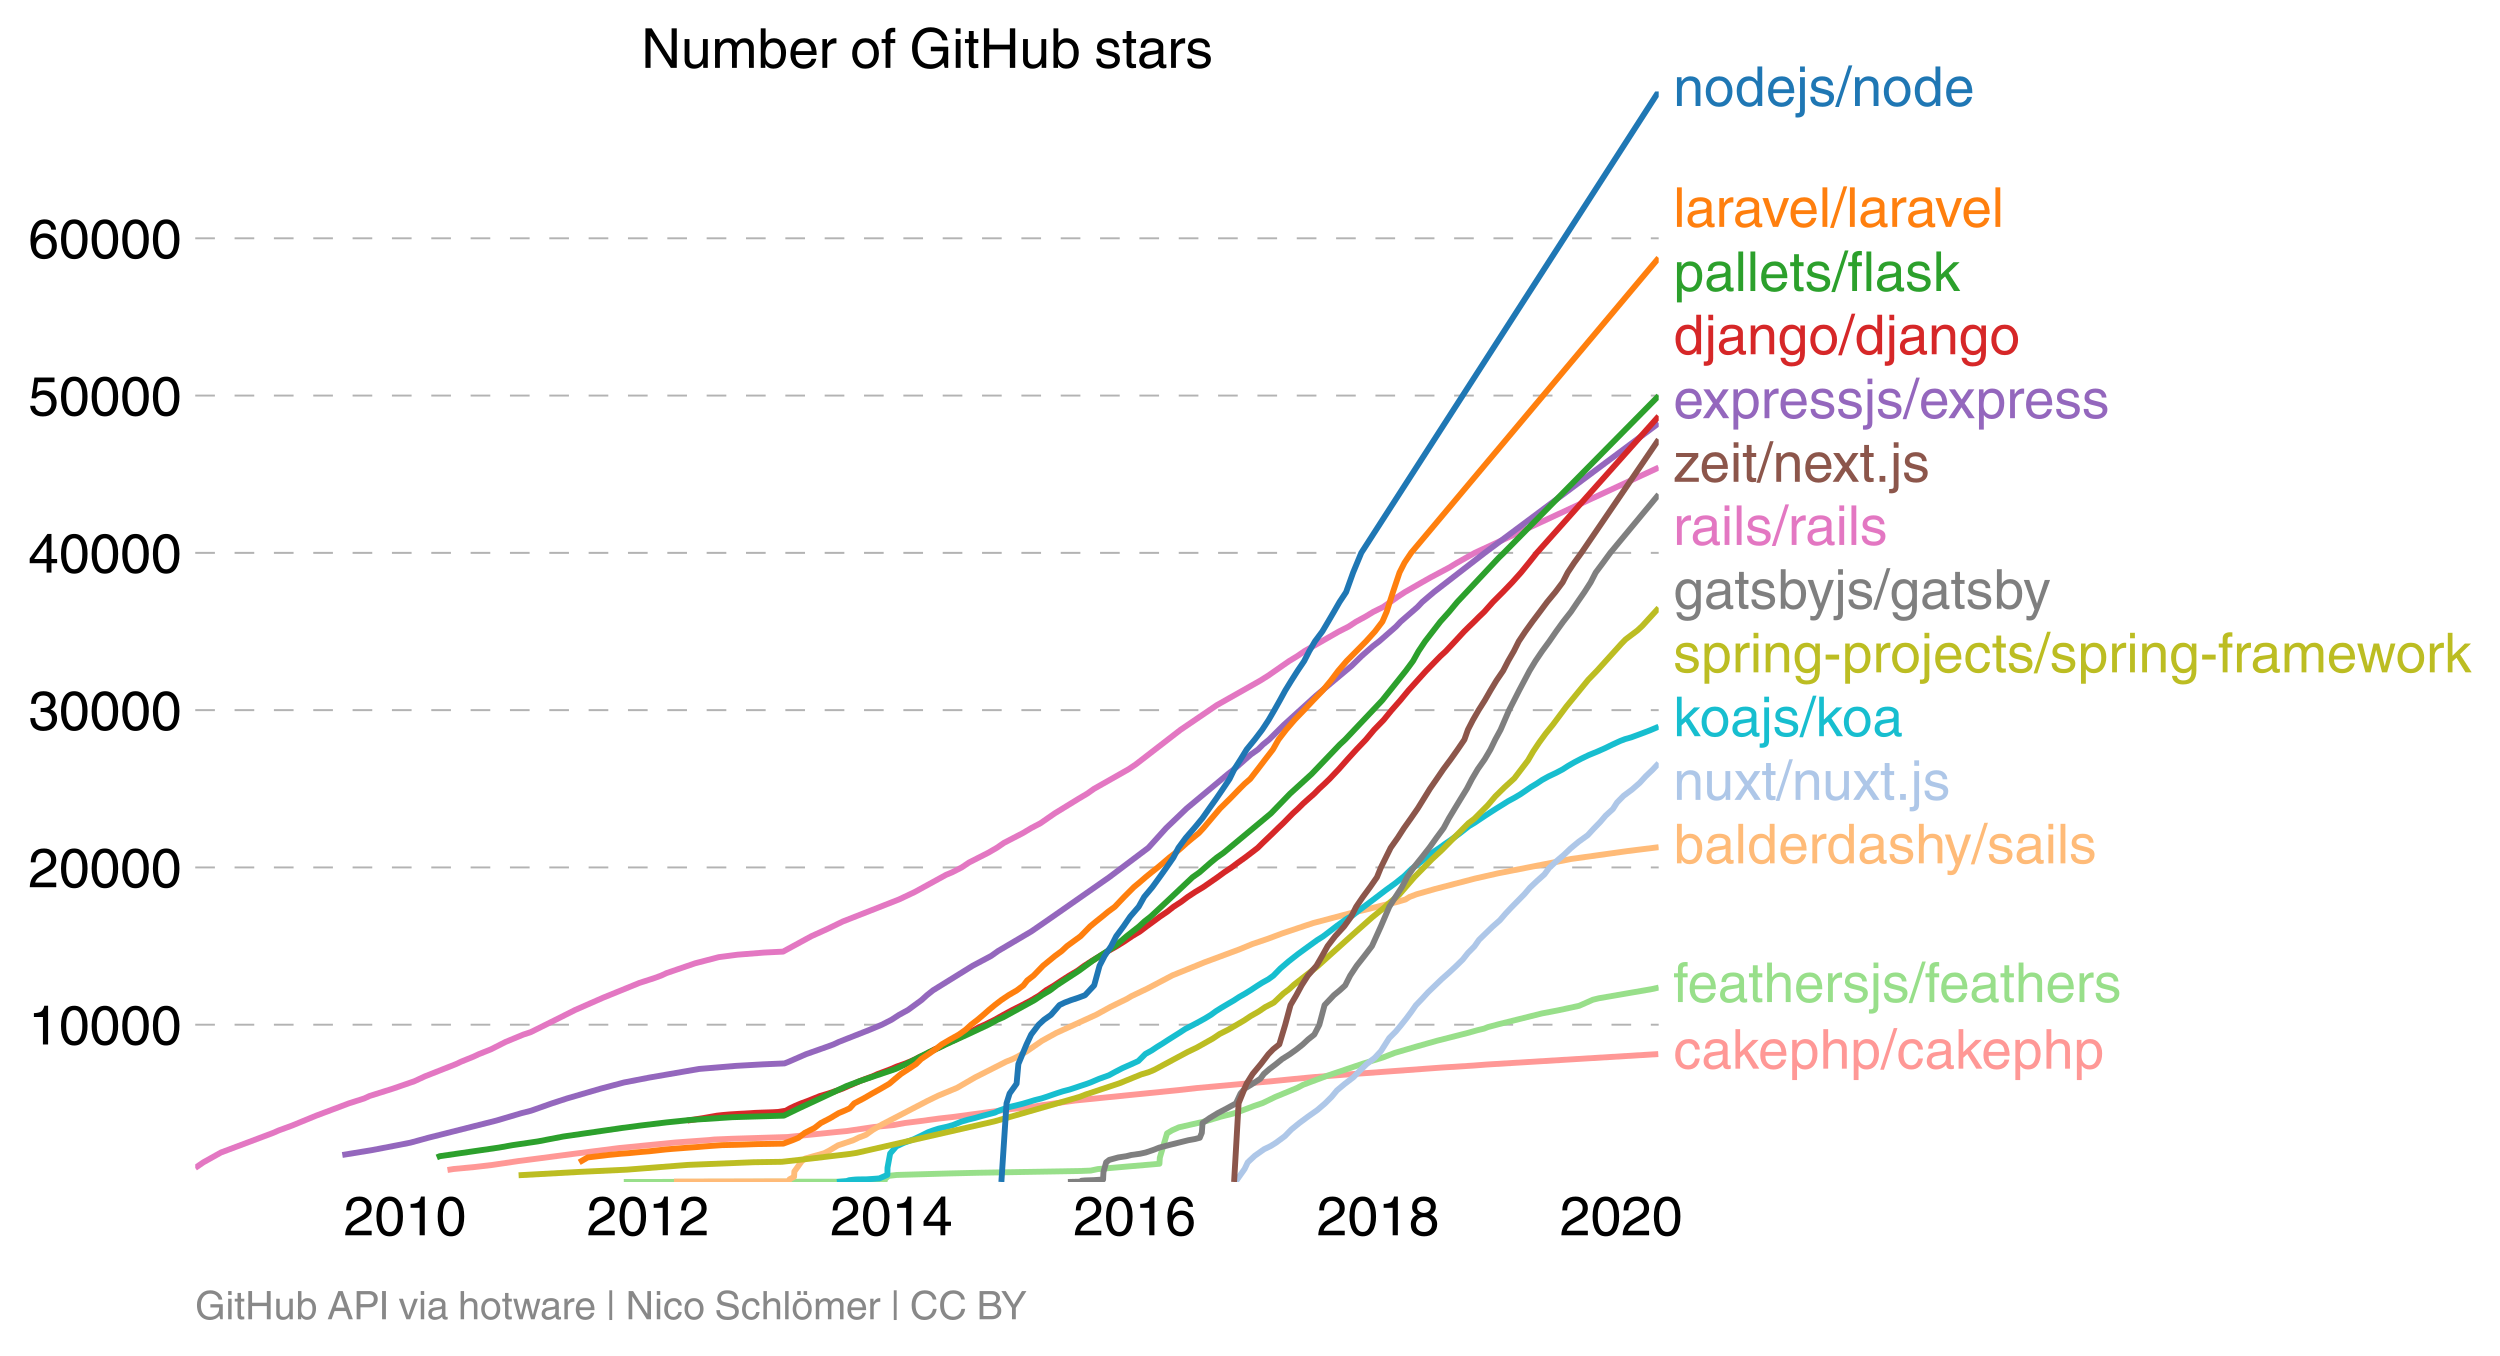 <svg height="459.496" viewBox="0 0 635.483 344.622" width="847.311" xmlns="http://www.w3.org/2000/svg" xmlns:xlink="http://www.w3.org/1999/xlink"><defs><style>*{stroke-linecap:butt;stroke-linejoin:round}</style></defs><g id="figure_1"><path d="M0 344.622h635.483V0H0z" fill="none" id="patch_1"/><g id="axes_1"><path d="M49.627 300.45h372V23.25h-372z" fill="none" id="patch_2"/><path clip-path="url(#pec4345bccc)" d="M113.75 297.403l1.589-.252 5.366-.508 4.333-.507 6.83-1.016 3.944-.508 9.693-1.271 5.986-.764 5.974-.763 14.19-1.396 8.698-.635 1.154-.124 4.574-.192 14.109-.444 12.43-1.271 2.655-.252 6.835-1.016 5.076-.507 2.777-.508 4.063-.508 4.713-.64 3.415-.38 14.912-2.03 4.936-.508 3.153-.508 8.107-1.143 26.447-2.667 4.517-.508 12.579-1.143 6.917-.636 5.042-.507 5.333-.508 8.098-.636 24.24-1.775 8.132-.508 3.279-.256 43.674-2.67h0" fill="none" stroke="#ff9896" stroke-linecap="square" stroke-width="1.5" id="line2d_1"/><g id="matplotlib.axis_1"><g id="xtick_1"><g id="text_1"><defs><path d="M4.39 45.125q0 12.39 6.391 18.781 6.406 6.407 17.938 6.407 9.656 0 15.812-5.86 6.157-5.86 6.157-15.14 0-7.22-3.547-12.188-3.532-4.953-10.422-8.703l-12.11-6.64Q13.922 15.921 12.5 8.296h38.188V0H2.593q.39 9.906 4.297 16.5 3.906 6.594 12.203 11.375l12.593 7.328q5.032 2.89 7.329 5.984 2.297 3.094 2.297 8.516 0 5.375-3.766 9.031-3.75 3.672-10.156 3.672-7.078 0-10.594-4.672-3.516-4.656-3.61-12.609z" id="HelveticaWorld-Regular-50"/><path d="M42.484 34.188q0 14.109-3.734 21.156-3.734 7.062-10.969 7.062-7.078 0-10.89-7.062-3.797-7.047-3.797-21.157 0-13.671 3.75-20.937Q20.609 6 27.78 6q7.235 0 10.969 7 3.734 7.016 3.734 21.188zm9.422 0q0-17.297-6.25-26.704-6.25-9.39-17.875-9.39-12.062 0-18.062 9.734-6 9.75-6 26.36 0 17.03 6.14 26.578 6.157 9.547 17.922 9.547 11.625 0 17.875-9.5t6.25-26.626z" id="HelveticaWorld-Regular-48"/><path d="M35.89 0h-9.374v49.906H10.109v6.985q8.594.28 12.782 2.75Q27.094 62.109 29 70.313h6.89z" id="HelveticaWorld-Regular-49"/></defs><g transform="matrix(.14 0 0 -.14 87.377 313.999)"><use xlink:href="#HelveticaWorld-Regular-50"/><use x="55.615" xlink:href="#HelveticaWorld-Regular-48"/><use x="111.23" xlink:href="#HelveticaWorld-Regular-49"/><use x="166.846" xlink:href="#HelveticaWorld-Regular-48"/></g></g></g><g id="xtick_2"><g transform="matrix(.14 0 0 -.14 149.172 313.999)" id="text_2"><use xlink:href="#HelveticaWorld-Regular-50"/><use x="55.615" xlink:href="#HelveticaWorld-Regular-48"/><use x="111.23" xlink:href="#HelveticaWorld-Regular-49"/><use x="166.846" xlink:href="#HelveticaWorld-Regular-50"/></g></g><g id="xtick_3"><g id="text_3"><defs><path d="M10.594 24.703h22.61v31.89h-.188zM42 17.093V0h-8.797v17.094H2.484v8.593L34.72 70.314H42v-45.61h10.297v-7.61z" id="HelveticaWorld-Regular-52"/></defs><g transform="matrix(.14 0 0 -.14 211.051 313.999)"><use xlink:href="#HelveticaWorld-Regular-50"/><use x="55.615" xlink:href="#HelveticaWorld-Regular-48"/><use x="111.23" xlink:href="#HelveticaWorld-Regular-49"/><use x="166.846" xlink:href="#HelveticaWorld-Regular-52"/></g></g></g><g id="xtick_4"><g id="text_4"><defs><path d="M14.11 21.578q0-6.875 4.093-11.234Q22.313 6 28.906 6q6.297 0 10.032 4.438 3.734 4.453 3.734 11.687 0 6.297-3.688 10.547-3.687 4.25-10.468 4.25-6.594 0-10.5-4.156-3.907-4.157-3.907-11.188zM41.702 51.61q-.984 5.375-3.984 8.078-3 2.72-8.125 2.72-8.11 0-12.36-7.923-4.25-7.906-4.343-18.109l.203-.188q5.61 8.641 16.687 8.641 8.844 0 15.438-5.86 6.593-5.859 6.593-16.452 0-10.5-6.25-17.47-6.25-6.952-16.843-6.952-12.219 0-18.563 8.687-6.344 8.703-6.344 25.938 0 16.593 6.485 27.093 6.5 10.5 19.484 10.5 8.407 0 14.219-5.015 5.813-5 6.297-13.688z" id="HelveticaWorld-Regular-54"/></defs><g transform="matrix(.14 0 0 -.14 272.846 313.999)"><use xlink:href="#HelveticaWorld-Regular-50"/><use x="55.615" xlink:href="#HelveticaWorld-Regular-48"/><use x="111.23" xlink:href="#HelveticaWorld-Regular-49"/><use x="166.846" xlink:href="#HelveticaWorld-Regular-54"/></g></g></g><g id="xtick_5"><g id="text_5"><defs><path d="M27.594 40.578q5.422 0 8.953 3.094 3.547 3.11 3.547 8.234 0 4.594-3.407 7.547-3.39 2.953-9.687 2.953-5.61 0-8.672-3.11-3.047-3.093-3.047-7.874 0-5.125 3.813-7.984 3.812-2.86 8.5-2.86zm.093-7.562q-6.78 0-10.64-3.766-3.86-3.766-3.86-9.234 0-6.297 3.907-10.157Q21 6 28.219 6q6.406 0 10.234 3.86 3.828 3.859 3.828 10.265 0 5.469-3.828 9.172-3.828 3.719-10.766 3.719zM49.22 52.203q0-10.594-9.032-14.797 6.204-2.781 8.86-7.36 2.656-4.562 2.656-9.733 0-10.016-6.453-16.125-6.438-6.094-17.375-6.094-9.563 0-16.813 5.25-7.25 5.25-7.25 17.062 0 11.922 11.907 16.907-9.516 3.796-9.516 13.671 0 8.297 5.64 13.813 5.641 5.516 15.641 5.516 10.016 0 15.875-5.204 5.86-5.203 5.86-12.906z" id="HelveticaWorld-Regular-56"/></defs><g transform="matrix(.14 0 0 -.14 334.726 313.999)"><use xlink:href="#HelveticaWorld-Regular-50"/><use x="55.615" xlink:href="#HelveticaWorld-Regular-48"/><use x="111.23" xlink:href="#HelveticaWorld-Regular-49"/><use x="166.846" xlink:href="#HelveticaWorld-Regular-56"/></g></g></g><g id="xtick_6"><g transform="matrix(.14 0 0 -.14 396.52 313.999)" id="text_6"><use xlink:href="#HelveticaWorld-Regular-50"/><use x="55.615" xlink:href="#HelveticaWorld-Regular-48"/><use x="111.23" xlink:href="#HelveticaWorld-Regular-50"/><use x="166.846" xlink:href="#HelveticaWorld-Regular-48"/></g></g></g><g id="matplotlib.axis_2"><g id="ytick_1"><path clip-path="url(#pec4345bccc)" d="M49.627 260.474h372" fill="none" stroke="#000" stroke-dasharray="5,5" stroke-opacity=".3" stroke-width=".5" id="line2d_8"/><g transform="matrix(.14 0 0 -.14 7.2 265.498)" id="text_7"><use xlink:href="#HelveticaWorld-Regular-49"/><use x="55.615" xlink:href="#HelveticaWorld-Regular-48"/><use x="111.23" xlink:href="#HelveticaWorld-Regular-48"/><use x="166.846" xlink:href="#HelveticaWorld-Regular-48"/><use x="222.461" xlink:href="#HelveticaWorld-Regular-48"/></g></g><g id="ytick_2"><path clip-path="url(#pec4345bccc)" d="M49.627 220.494h372" fill="none" stroke="#000" stroke-dasharray="5,5" stroke-opacity=".3" stroke-width=".5" id="line2d_10"/><g transform="matrix(.14 0 0 -.14 7.2 225.518)" id="text_8"><use xlink:href="#HelveticaWorld-Regular-50"/><use x="55.615" xlink:href="#HelveticaWorld-Regular-48"/><use x="111.23" xlink:href="#HelveticaWorld-Regular-48"/><use x="166.846" xlink:href="#HelveticaWorld-Regular-48"/><use x="222.461" xlink:href="#HelveticaWorld-Regular-48"/></g></g><g id="ytick_3"><path clip-path="url(#pec4345bccc)" d="M49.627 180.514h372" fill="none" stroke="#000" stroke-dasharray="5,5" stroke-opacity=".3" stroke-width=".5" id="line2d_12"/><g id="text_9"><defs><path d="M22.406 39.984q2.203-.187 4.594-.187 6.203 0 9.781 2.86 3.594 2.859 3.594 8.656 0 4.687-3.344 7.89-3.343 3.203-9.64 3.203-6.985 0-10.235-4.11-3.234-4.093-3.437-10.983h-8.64q0 10.984 5.765 16.984 5.765 6.016 16.937 6.016 9.922 0 15.828-5.11 5.907-5.094 5.907-13.39 0-10.704-9.032-14.5v-.204q11.72-4 11.72-16.406 0-9.906-6.595-16.265-6.593-6.344-18.703-6.344-9.906 0-16.312 5.203Q4.204 8.5 3.422 21.484H12.5q.203-8.109 4-11.797Q20.313 6 27.484 6q6.938 0 11.141 3.86 4.203 3.859 4.203 9.718 0 6.406-4.016 9.672-4 3.266-12.39 3.266-2 0-4.016-.094z" id="HelveticaWorld-Regular-51"/></defs><g transform="matrix(.14 0 0 -.14 7.2 185.539)"><use xlink:href="#HelveticaWorld-Regular-51"/><use x="55.615" xlink:href="#HelveticaWorld-Regular-48"/><use x="111.23" xlink:href="#HelveticaWorld-Regular-48"/><use x="166.846" xlink:href="#HelveticaWorld-Regular-48"/><use x="222.461" xlink:href="#HelveticaWorld-Regular-48"/></g></g></g><g id="ytick_4"><path clip-path="url(#pec4345bccc)" d="M49.627 140.534h372" fill="none" stroke="#000" stroke-dasharray="5,5" stroke-opacity=".3" stroke-width=".5" id="line2d_14"/><g transform="matrix(.14 0 0 -.14 7.2 145.559)" id="text_10"><use xlink:href="#HelveticaWorld-Regular-52"/><use x="55.615" xlink:href="#HelveticaWorld-Regular-48"/><use x="111.23" xlink:href="#HelveticaWorld-Regular-48"/><use x="166.846" xlink:href="#HelveticaWorld-Regular-48"/><use x="222.461" xlink:href="#HelveticaWorld-Regular-48"/></g></g><g id="ytick_5"><path clip-path="url(#pec4345bccc)" d="M49.627 100.554h372" fill="none" stroke="#000" stroke-dasharray="5,5" stroke-opacity=".3" stroke-width=".5" id="line2d_16"/><g id="text_11"><defs><path d="M14.703 40.922q5.813 4.39 13.625 4.39 9.469 0 16.281-6.296 6.813-6.297 6.813-16.22 0-10.78-6.578-17.796-6.563-7-18.422-7-10.313 0-16.266 5.047Q4.203 8.109 3.22 17.39h9.094q.671-5.672 4.437-8.672 3.766-3 10.453-3 6.485 0 10.64 4.484Q42 14.703 42 21.688q0 7.125-4.36 11.421-4.343 4.297-11.218 4.297-7.813 0-13.047-6.687l-7.563.39 5.266 37.594h36.438v-8.5H17.672z" id="HelveticaWorld-Regular-53"/></defs><g transform="matrix(.14 0 0 -.14 7.2 105.579)"><use xlink:href="#HelveticaWorld-Regular-53"/><use x="55.615" xlink:href="#HelveticaWorld-Regular-48"/><use x="111.23" xlink:href="#HelveticaWorld-Regular-48"/><use x="166.846" xlink:href="#HelveticaWorld-Regular-48"/><use x="222.461" xlink:href="#HelveticaWorld-Regular-48"/></g></g></g><g id="ytick_6"><path clip-path="url(#pec4345bccc)" d="M49.627 60.575h372" fill="none" stroke="#000" stroke-dasharray="5,5" stroke-opacity=".3" stroke-width=".5" id="line2d_18"/><g transform="matrix(.14 0 0 -.14 7.2 65.6)" id="text_12"><use xlink:href="#HelveticaWorld-Regular-54"/><use x="55.615" xlink:href="#HelveticaWorld-Regular-48"/><use x="111.23" xlink:href="#HelveticaWorld-Regular-48"/><use x="166.846" xlink:href="#HelveticaWorld-Regular-48"/><use x="222.461" xlink:href="#HelveticaWorld-Regular-48"/></g></g></g><path clip-path="url(#pec4345bccc)" d="M158.559 300.45l66.273-.097.169-.675.843-.772 2.09-.24 13.396-.384 7.246-.171 26.123-.456 2.526-.096 1.847-.388 15.646-1.351.102-1.544 1.831-6.176 1.276-.772 1.741-.772 6.771-1.543 3.845-1.155 3.096-.772 1.262-.388 4.071-1.547 2.27-.771 3.18-1.544 3.742-1.543 1.852-.772 1.48-.775 6.163-2.315 9.137-3.086 4.996-1.548 2.982-1.155 5.282-1.543 5.449-1.543 7.628-1.936 2.766-.771 1.616-.384.95-.388 2.907-.771 10.84-2.703 4.048-.772 5.396-1.159 3.489-1.543 1.554-.384 13.406-2.319 1.77-.388h0" fill="none" stroke="#98df8a" stroke-linecap="square" stroke-width="1.5" id="line2d_20"/><path clip-path="url(#pec4345bccc)" d="M171.33 300.35l29.137-.065.212-.5 1.167-.663.074-1.331 1.902-2.659.923-.664 4.748-1.327 1.293-.668 2.206-1.327 3.952-1.331 1.366-.664 1.764-.664 1.867-1.33 2.26-1.328 11.54-5.985 2.735-1.332 4.803-1.995 4.591-2.658 7.879-3.99 1.648-.664 1.34-.668 2.286-1.327 3.857-2.658 3.62-1.995 10.218-4.658 3.62-1.991 4.095-1.995 1.105-.664 4.165-1.995 6.313-3.322 8.18-3.326 8.952-3.323 3.208-1.327 3.94-1.331 3.558-1.332 5.937-1.995 2.003-.663 10.032-2.659 2.986-.668 6.605-1.659 1.503-.332 2.311-.667 1.082-.664 1.766-.668 4.643-1.331 10.186-2.659 5.839-1.327 18.576-3.654 14.292-2 2.632-.331 5.359-.668h0" fill="none" stroke="#ffbb78" stroke-linecap="square" stroke-width="1.5" id="line2d_21"/><g id="text_13"><defs><path d="M49.219 0h-8.844v32.172q0 7.422-2.594 10.578-2.578 3.156-8.578 3.156-5.906 0-9.875-4.5-3.953-4.484-3.953-12.89V0H6.594v52.297h8.297v-7.375h.203q6.203 8.89 15.812 8.89 8.89 0 13.594-4.718 4.719-4.703 4.719-13.5z" id="HelveticaWorld-Regular-110"/><path d="M12.703 26.219q0-8.735 3.953-14.375 3.953-5.64 11.219-5.64 7.531 0 11.438 5.905 3.906 5.907 3.906 14.11 0 8.297-3.907 14.078-3.906 5.797-11.437 5.797-6.969 0-11.078-5.453-4.094-5.438-4.094-14.422zm-8.984 0q0 11.672 6.484 19.625 6.5 7.968 17.672 7.968 11.438 0 17.875-8.062 6.453-8.047 6.453-19.531 0-11.516-6.406-19.625-6.39-8.11-17.922-8.11-11.078 0-17.625 7.86-6.531 7.86-6.531 19.875z" id="HelveticaWorld-Regular-111"/><path d="M13.094 26.313q0-9.704 3.844-14.954 3.859-5.25 10.265-5.25 6.094 0 10.188 4.485 4.109 4.5 4.109 13.094 0 11.03-3.5 16.625-3.484 5.593-10.61 5.593-6.78 0-10.546-4.453-3.75-4.437-3.75-15.14zM50.39 0h-8.297v7.172h-.203q-4.97-8.688-15.078-8.688-10.891 0-16.86 8.297Q4 15.094 4 27.688q0 11.625 5.906 18.875 5.922 7.25 15.875 7.25 9.813 0 15.625-8.891l.203.594V71.78h8.782z" id="HelveticaWorld-Regular-100"/><path d="M42.484 30.328q-.687 8.485-4.5 12.031-3.797 3.547-10.109 3.547-6.39 0-10.328-4.5-3.922-4.484-4.172-11.078zm8.391-13.922q-1.453-8.11-7.953-13.422-5.719-4.5-15.047-4.593-10.984.093-17.438 7.203Q4 12.704 4 24.704q0 13.78 6.64 21.437 6.641 7.672 18.47 7.672 10.593 0 16.546-7.922 5.953-7.907 5.953-22.594H13.375q0-8.203 3.813-12.703Q21 6.109 28.608 6.109q5.375 0 9.235 3.235 3.86 3.25 4.25 7.062z" id="HelveticaWorld-Regular-101"/><path d="M15.375 61.813H6.594v9.968h8.781zm0-69.532q0-7.468-3.547-10.375Q8.297-21 2-21q-1.797 0-3.703.297v7.61H.594q3.703 0 4.843 1.109 1.157 1.093 1.157 5.296v58.985h8.781z" id="HelveticaWorld-Regular-106"/><path d="M36.078 37.406q-.187 4.688-3.344 6.735-3.14 2.047-9.047 2.047-4.296 0-7.359-1.907-3.047-1.89-3.047-5.468 0-2.829 1.797-4.172 1.813-1.344 7.828-2.86l8.688-2.187q7.906-2 11.297-5.11 3.406-3.093 3.406-8.656 0-7.719-5.64-12.531-5.641-4.813-15.063-4.813-11 0-16.64 4.563-5.626 4.578-5.735 13.75h8.5q.203-5.422 3.594-8.063 3.39-2.625 10.171-2.625 5.516 0 8.766 2.188 3.25 2.203 3.25 6.11 0 2.78-2.11 4.437-2.093 1.672-8.296 3.078l-10.203 2.5q-6.203 1.562-9.157 4.656-2.953 3.094-2.953 8.031 0 7.72 5.516 12.203 5.531 4.5 14.406 4.5 9.485 0 14.531-4.624 5.047-4.61 5.344-11.782z" id="HelveticaWorld-Regular-115"/><path d="M4.984-1.906h-6.687l24.61 75.594H29.5z" id="HelveticaWorld-Regular-47"/></defs><g transform="matrix(.14 0 0 -.14 425.347 26.938)" fill="#1f77b4"><use xlink:href="#HelveticaWorld-Regular-110"/><use x="55.176" xlink:href="#HelveticaWorld-Regular-111"/><use x="111.084" xlink:href="#HelveticaWorld-Regular-100"/><use x="168.066" xlink:href="#HelveticaWorld-Regular-101"/><use x="223.486" xlink:href="#HelveticaWorld-Regular-106"/><use x="245.508" xlink:href="#HelveticaWorld-Regular-115"/><use x="295.508" xlink:href="#HelveticaWorld-Regular-47"/><use x="323.291" xlink:href="#HelveticaWorld-Regular-110"/><use x="378.467" xlink:href="#HelveticaWorld-Regular-111"/><use x="434.375" xlink:href="#HelveticaWorld-Regular-100"/><use x="491.357" xlink:href="#HelveticaWorld-Regular-101"/></g></g><g id="text_14"><defs><path d="M15.375 0H6.594v71.781h8.781z" id="HelveticaWorld-Regular-108"/><path d="M38.375 26.703q-.969-1.015-3.828-1.656-2.86-.625-10.672-1.656-5.766-.688-8.469-2.844-2.703-2.14-2.703-5.656 0-4.297 2.281-6.688 2.297-2.39 7.329-2.39 6.296 0 11.171 3.578 4.891 3.593 4.891 8.718zM6.203 36.375q.297 8.844 5.734 13.14 5.454 4.297 15.844 4.297 8.297 0 13.907-3.765 5.624-3.75 5.624-10.844V9.078Q47.313 6 50.094 6q1.125 0 2.89.39V0Q50.594-.984 48-.984q-4.5 0-6.703 1.921-2.188 1.938-2.281 6.047-7.516-8.5-18.891-8.5-7.422 0-11.922 4.204Q3.72 6.89 3.72 13.624q0 6.89 3.906 11.125Q11.531 29 19 29.89l15.516 1.891q4.203.64 4.203 6.203 0 4.11-3.047 6.297-3.047 2.203-9.25 2.203-5.516 0-8.485-2.437-2.953-2.438-3.53-7.672z" id="HelveticaWorld-Regular-97"/><path d="M15.375 0H6.594v52.297h8.297v-8.688h.203q5.703 10.203 14.687 10.203 1.422 0 2.297-.296V44.39h-3.266q-5.906 0-9.671-4.016-3.766-4-3.766-9.953z" id="HelveticaWorld-Regular-114"/><path d="M39.406 52.297h9.625L29.11 0h-9.437L.594 52.297h10.203L24.422 9.719h.187z" id="HelveticaWorld-Regular-118"/></defs><g transform="matrix(.14 0 0 -.14 425.347 57.673)" fill="#ff7f0e"><use xlink:href="#HelveticaWorld-Regular-108"/><use x="22.021" xlink:href="#HelveticaWorld-Regular-97"/><use x="76.953" xlink:href="#HelveticaWorld-Regular-114"/><use x="108.521" xlink:href="#HelveticaWorld-Regular-97"/><use x="161.203" xlink:href="#HelveticaWorld-Regular-118"/><use x="208.813" xlink:href="#HelveticaWorld-Regular-101"/><use x="264.232" xlink:href="#HelveticaWorld-Regular-108"/><use x="286.254" xlink:href="#HelveticaWorld-Regular-47"/><use x="314.037" xlink:href="#HelveticaWorld-Regular-108"/><use x="336.059" xlink:href="#HelveticaWorld-Regular-97"/><use x="390.99" xlink:href="#HelveticaWorld-Regular-114"/><use x="422.559" xlink:href="#HelveticaWorld-Regular-97"/><use x="475.24" xlink:href="#HelveticaWorld-Regular-118"/><use x="522.85" xlink:href="#HelveticaWorld-Regular-101"/><use x="578.27" xlink:href="#HelveticaWorld-Regular-108"/></g></g><g id="text_15"><defs><path d="M14.984 23.688q0-8.407 4.094-13 4.11-4.579 10.219-4.579 6.687 0 10.39 5.438 3.72 5.453 3.72 14.765 0 10.22-3.563 14.907-3.563 4.687-10.735 4.687-6.984 0-10.562-5.5-3.563-5.5-3.563-16.718zm-8.39 28.609h8.297v-7.375h.203q5.61 8.89 15.625 8.89 10.11 0 15.937-7.359 5.828-7.344 5.828-18.766 0-12.796-5.953-21Q40.578-1.515 29.5-1.515q-9.094 0-13.922 7.032h-.203v-26.22H6.594z" id="HelveticaWorld-Regular-112"/><path d="M17.188 45.016V10.984q0-2 1.093-3.046 1.11-1.047 3.938-1.047h3.375V0Q20.797-.688 19-.688q-5.516 0-8.063 2.641-2.53 2.64-2.53 8.547v34.516H1.311v7.28h7.094v14.595h8.781V52.297h8.407v-7.281z" id="HelveticaWorld-Regular-116"/><path d="M17.188 45.016V0H8.405v45.016H1.22v7.28h7.187v8.985q0 5.907 3.578 8.703 3.594 2.813 10.032 2.813 2.203 0 3.968-.188v-7.906q-1.562.188-3.578.188-2.922 0-4.078-1.438-1.14-1.437-1.14-4.656v-6.5h8.796v-7.281z" id="HelveticaWorld-Regular-102"/><path d="M50 0H38.719L22.406 26.422l-7.312-6.594V0h-8.5v71.781h8.5v-41.61l22.5 22.126H48.78L28.813 32.813z" id="HelveticaWorld-Regular-107"/></defs><g transform="matrix(.14 0 0 -.14 425.347 73.976)" fill="#2ca02c"><use xlink:href="#HelveticaWorld-Regular-112"/><use x="56.494" xlink:href="#HelveticaWorld-Regular-97"/><use x="111.426" xlink:href="#HelveticaWorld-Regular-108"/><use x="133.447" xlink:href="#HelveticaWorld-Regular-108"/><use x="155.469" xlink:href="#HelveticaWorld-Regular-101"/><use x="210.889" xlink:href="#HelveticaWorld-Regular-116"/><use x="238.574" xlink:href="#HelveticaWorld-Regular-115"/><use x="288.574" xlink:href="#HelveticaWorld-Regular-47"/><use x="316.357" xlink:href="#HelveticaWorld-Regular-102"/><use x="344.043" xlink:href="#HelveticaWorld-Regular-108"/><use x="366.064" xlink:href="#HelveticaWorld-Regular-97"/><use x="420.996" xlink:href="#HelveticaWorld-Regular-115"/><use x="470.996" xlink:href="#HelveticaWorld-Regular-107"/></g></g><g id="text_16"><defs><path d="M12.984 26.313q0-9.61 3.813-14.907Q20.609 6.11 27.094 6.11q6.312 0 10.312 4.579 4 4.593 4 13 0 11.03-3.5 16.625-3.484 5.593-10.61 5.593-7.171 0-10.75-4.765-3.562-4.766-3.562-14.828zM49.812 2.983q0-12.609-6.062-18.797-6.047-6.203-18.266-6.203-8.78 0-13.984 4.047Q6.297-13.922 5.516-6.39h8.796q.672-3.812 3.532-6.062 2.86-2.25 8.281-2.25 7.375 0 11.125 3.969 3.766 3.953 3.766 12.828v3.719h-.188q-4.937-7.329-13.922-7.329-11.187 0-17.093 8.25-5.907 8.25-5.907 20.953 0 11.625 5.953 18.875 5.97 7.25 15.829 7.25 9.906 0 15.625-8.89h.187v7.375h8.313z" id="HelveticaWorld-Regular-103"/></defs><g transform="matrix(.14 0 0 -.14 425.347 90.054)" fill="#d62728"><use xlink:href="#HelveticaWorld-Regular-100"/><use x="56.982" xlink:href="#HelveticaWorld-Regular-106"/><use x="79.004" xlink:href="#HelveticaWorld-Regular-97"/><use x="133.936" xlink:href="#HelveticaWorld-Regular-110"/><use x="189.111" xlink:href="#HelveticaWorld-Regular-103"/><use x="245.02" xlink:href="#HelveticaWorld-Regular-111"/><use x="300.928" xlink:href="#HelveticaWorld-Regular-47"/><use x="328.711" xlink:href="#HelveticaWorld-Regular-100"/><use x="385.693" xlink:href="#HelveticaWorld-Regular-106"/><use x="407.715" xlink:href="#HelveticaWorld-Regular-97"/><use x="462.646" xlink:href="#HelveticaWorld-Regular-110"/><use x="517.822" xlink:href="#HelveticaWorld-Regular-103"/><use x="573.73" xlink:href="#HelveticaWorld-Regular-111"/></g></g><g id="text_17"><defs><path d="M49.031 0H37.703l-12.89 19.672L12.203 0H1.125l18.266 26.906L2 52.296h11.188l12.109-18.405L37.5 52.297h10.688l-17.579-25.39z" id="HelveticaWorld-Regular-120"/></defs><g transform="matrix(.14 0 0 -.14 425.347 106.295)" fill="#9467bd"><use xlink:href="#HelveticaWorld-Regular-101"/><use x="52.545" xlink:href="#HelveticaWorld-Regular-120"/><use x="102.545" xlink:href="#HelveticaWorld-Regular-112"/><use x="159.039" xlink:href="#HelveticaWorld-Regular-114"/><use x="190.607" xlink:href="#HelveticaWorld-Regular-101"/><use x="246.027" xlink:href="#HelveticaWorld-Regular-115"/><use x="296.027" xlink:href="#HelveticaWorld-Regular-115"/><use x="346.027" xlink:href="#HelveticaWorld-Regular-106"/><use x="368.049" xlink:href="#HelveticaWorld-Regular-115"/><use x="418.049" xlink:href="#HelveticaWorld-Regular-47"/><use x="445.832" xlink:href="#HelveticaWorld-Regular-101"/><use x="498.377" xlink:href="#HelveticaWorld-Regular-120"/><use x="548.377" xlink:href="#HelveticaWorld-Regular-112"/><use x="604.871" xlink:href="#HelveticaWorld-Regular-114"/><use x="636.439" xlink:href="#HelveticaWorld-Regular-101"/><use x="691.859" xlink:href="#HelveticaWorld-Regular-115"/><use x="741.859" xlink:href="#HelveticaWorld-Regular-115"/></g></g><g id="text_18"><defs><path d="M14.11 7.328h32.187V0H2.39v6.89l31.64 38.126H4.938v7.28h40.374v-7.171z" id="HelveticaWorld-Regular-122"/><path d="M6.594 61.813v9.968h8.781v-9.969zM15.375 0H6.594v52.297h8.781z" id="HelveticaWorld-Regular-105"/><path d="M19.094 0H8.687v10.594h10.407z" id="HelveticaWorld-Regular-46"/></defs><g transform="matrix(.14 0 0 -.14 425.347 122.465)" fill="#8c564b"><use xlink:href="#HelveticaWorld-Regular-122"/><use x="47.469" xlink:href="#HelveticaWorld-Regular-101"/><use x="102.889" xlink:href="#HelveticaWorld-Regular-105"/><use x="124.91" xlink:href="#HelveticaWorld-Regular-116"/><use x="152.596" xlink:href="#HelveticaWorld-Regular-47"/><use x="180.379" xlink:href="#HelveticaWorld-Regular-110"/><use x="235.555" xlink:href="#HelveticaWorld-Regular-101"/><use x="288.1" xlink:href="#HelveticaWorld-Regular-120"/><use x="338.1" xlink:href="#HelveticaWorld-Regular-116"/><use x="365.785" xlink:href="#HelveticaWorld-Regular-46"/><use x="393.568" xlink:href="#HelveticaWorld-Regular-106"/><use x="415.59" xlink:href="#HelveticaWorld-Regular-115"/></g></g><g transform="matrix(.14 0 0 -.14 425.347 138.523)" fill="#e377c2" id="text_19"><use xlink:href="#HelveticaWorld-Regular-114"/><use x="31.568" xlink:href="#HelveticaWorld-Regular-97"/><use x="86.5" xlink:href="#HelveticaWorld-Regular-105"/><use x="108.521" xlink:href="#HelveticaWorld-Regular-108"/><use x="130.543" xlink:href="#HelveticaWorld-Regular-115"/><use x="180.543" xlink:href="#HelveticaWorld-Regular-47"/><use x="208.326" xlink:href="#HelveticaWorld-Regular-114"/><use x="239.895" xlink:href="#HelveticaWorld-Regular-97"/><use x="294.826" xlink:href="#HelveticaWorld-Regular-105"/><use x="316.848" xlink:href="#HelveticaWorld-Regular-108"/><use x="338.869" xlink:href="#HelveticaWorld-Regular-115"/></g><g id="text_20"><defs><path d="M43.406 26.313q0 10.5-3.718 15.046-3.704 4.547-10.579 4.547-6.984-.11-10.562-5.453Q14.984 35.11 14.984 25q0-10.297 4.297-14.594Q23.578 6.11 29.297 6.11q6.5 0 10.297 5.344 3.812 5.344 3.812 14.86zM6.594 0v71.781h8.781V45.703h.203q5.61 8.11 15.14 8.11 9.766 0 15.766-7.25t6-18.876q0-13.093-6.062-21.156Q40.375-1.516 29.5-1.516q-9.578 0-14.406 8.016h-.203V0z" id="HelveticaWorld-Regular-98"/><path d="M39.016 52.297h9.562L29.891.984q-.5-1.375-.985-2.593-4.25-11.329-7.328-15.547-3.078-4.235-9.953-4.235-3.61 0-5.906.782v8.015q2.484-.89 5.468-.89 3.22 0 4.704 2.03 1.5 2.032 4.421 9.938L.875 52.297h9.922L24.812 9.719H25z" id="HelveticaWorld-Regular-121"/></defs><g transform="matrix(.14 0 0 -.14 425.347 154.734)" fill="#7f7f7f"><use xlink:href="#HelveticaWorld-Regular-103"/><use x="55.908" xlink:href="#HelveticaWorld-Regular-97"/><use x="110.84" xlink:href="#HelveticaWorld-Regular-116"/><use x="138.525" xlink:href="#HelveticaWorld-Regular-115"/><use x="188.525" xlink:href="#HelveticaWorld-Regular-98"/><use x="243.02" xlink:href="#HelveticaWorld-Regular-121"/><use x="292.629" xlink:href="#HelveticaWorld-Regular-106"/><use x="314.65" xlink:href="#HelveticaWorld-Regular-115"/><use x="364.65" xlink:href="#HelveticaWorld-Regular-47"/><use x="392.434" xlink:href="#HelveticaWorld-Regular-103"/><use x="448.342" xlink:href="#HelveticaWorld-Regular-97"/><use x="503.273" xlink:href="#HelveticaWorld-Regular-116"/><use x="530.959" xlink:href="#HelveticaWorld-Regular-115"/><use x="580.959" xlink:href="#HelveticaWorld-Regular-98"/><use x="635.453" xlink:href="#HelveticaWorld-Regular-121"/></g></g><g id="text_21"><defs><path d="M28.906 23.188H4.391v8.984h24.515z" id="HelveticaWorld-Regular-45"/><path d="M39.594 34.719q-1.89 11.187-12.39 11.187-6.5 0-10.454-5.203-3.953-5.203-3.953-14.484 0-10.11 3.656-15.11 3.672-5 10.64-5 4.688 0 8.11 3.438 3.422 3.437 4.39 8.953h8.5q-1.312-9.703-6.859-14.86-5.547-5.156-14.328-5.156-10.297 0-16.89 7.047-6.594 7.063-6.594 19.172 0 13.281 6.594 21.188 6.593 7.922 18.5 7.922 8.687 0 13.843-5.204 5.157-5.203 5.735-13.89z" id="HelveticaWorld-Regular-99"/><path d="M6.594 52.297h8.297v-7.375h.203q5.906 8.89 15.812 8.89 9.813 0 13.922-8.5 3.75 4.594 7.266 6.547 3.515 1.953 8.703 1.953 6.781 0 11.484-4.453Q77 44.922 77 36.187V0h-8.781v33.797q0 6.094-2.297 9.094-2.297 3.015-7.422 3.015-5.172 0-8.75-4.203-3.563-4.203-3.563-9.812V0h-8.78v36.188q0 4.53-2.11 7.124-2.094 2.594-6.094 2.594-6.297 0-10.062-4.687-3.766-4.688-3.766-12.703V0H6.594z" id="HelveticaWorld-Regular-109"/><path d="M25.594 0h-8.985L1.516 52.297h9.468L21 11.187h.188l10.109 41.11h9.922l10.203-41.11h.187l10.594 41.11h8.703L55.812 0h-9.234L35.984 40.484h-.187z" id="HelveticaWorld-Regular-119"/></defs><g transform="matrix(.14 0 0 -.14 425.347 170.904)" fill="#bcbd22"><use xlink:href="#HelveticaWorld-Regular-115"/><use x="50" xlink:href="#HelveticaWorld-Regular-112"/><use x="106.494" xlink:href="#HelveticaWorld-Regular-114"/><use x="139.063" xlink:href="#HelveticaWorld-Regular-105"/><use x="161.084" xlink:href="#HelveticaWorld-Regular-110"/><use x="216.26" xlink:href="#HelveticaWorld-Regular-103"/><use x="272.168" xlink:href="#HelveticaWorld-Regular-45"/><use x="305.469" xlink:href="#HelveticaWorld-Regular-112"/><use x="361.963" xlink:href="#HelveticaWorld-Regular-114"/><use x="393.531" xlink:href="#HelveticaWorld-Regular-111"/><use x="449.439" xlink:href="#HelveticaWorld-Regular-106"/><use x="471.461" xlink:href="#HelveticaWorld-Regular-101"/><use x="526.881" xlink:href="#HelveticaWorld-Regular-99"/><use x="578.15" xlink:href="#HelveticaWorld-Regular-116"/><use x="605.836" xlink:href="#HelveticaWorld-Regular-115"/><use x="655.836" xlink:href="#HelveticaWorld-Regular-47"/><use x="683.619" xlink:href="#HelveticaWorld-Regular-115"/><use x="733.619" xlink:href="#HelveticaWorld-Regular-112"/><use x="790.113" xlink:href="#HelveticaWorld-Regular-114"/><use x="822.682" xlink:href="#HelveticaWorld-Regular-105"/><use x="844.703" xlink:href="#HelveticaWorld-Regular-110"/><use x="899.879" xlink:href="#HelveticaWorld-Regular-103"/><use x="955.787" xlink:href="#HelveticaWorld-Regular-45"/><use x="989.088" xlink:href="#HelveticaWorld-Regular-102"/><use x="1016.773" xlink:href="#HelveticaWorld-Regular-114"/><use x="1048.342" xlink:href="#HelveticaWorld-Regular-97"/><use x="1103.273" xlink:href="#HelveticaWorld-Regular-109"/><use x="1186.281" xlink:href="#HelveticaWorld-Regular-101"/><use x="1240.201" xlink:href="#HelveticaWorld-Regular-119"/><use x="1311.113" xlink:href="#HelveticaWorld-Regular-111"/><use x="1367.021" xlink:href="#HelveticaWorld-Regular-114"/><use x="1399.59" xlink:href="#HelveticaWorld-Regular-107"/></g></g><g transform="matrix(.14 0 0 -.14 425.347 187.145)" fill="#17becf" id="text_22"><use xlink:href="#HelveticaWorld-Regular-107"/><use x="47.625" xlink:href="#HelveticaWorld-Regular-111"/><use x="103.533" xlink:href="#HelveticaWorld-Regular-97"/><use x="158.465" xlink:href="#HelveticaWorld-Regular-106"/><use x="180.486" xlink:href="#HelveticaWorld-Regular-115"/><use x="230.486" xlink:href="#HelveticaWorld-Regular-47"/><use x="258.27" xlink:href="#HelveticaWorld-Regular-107"/><use x="305.895" xlink:href="#HelveticaWorld-Regular-111"/><use x="361.803" xlink:href="#HelveticaWorld-Regular-97"/></g><g id="text_23"><defs><path d="M6.11 52.297h8.78V17.578q0-5.765 2.61-8.625Q20.125 6.11 25 6.11q6.781 0 10.594 4.797 3.812 4.813 3.812 12.578v28.813h8.782V0H39.89v7.625l-.188.188q-4.984-9.329-16.61-9.329-7.515 0-12.25 4.094Q6.11 6.688 6.11 14.703z" id="HelveticaWorld-Regular-117"/></defs><g transform="matrix(.14 0 0 -.14 425.347 203.315)" fill="#aec7e8"><use xlink:href="#HelveticaWorld-Regular-110"/><use x="55.176" xlink:href="#HelveticaWorld-Regular-117"/><use x="109.961" xlink:href="#HelveticaWorld-Regular-120"/><use x="159.961" xlink:href="#HelveticaWorld-Regular-116"/><use x="187.646" xlink:href="#HelveticaWorld-Regular-47"/><use x="215.43" xlink:href="#HelveticaWorld-Regular-110"/><use x="270.605" xlink:href="#HelveticaWorld-Regular-117"/><use x="325.391" xlink:href="#HelveticaWorld-Regular-120"/><use x="375.391" xlink:href="#HelveticaWorld-Regular-116"/><use x="403.076" xlink:href="#HelveticaWorld-Regular-46"/><use x="430.859" xlink:href="#HelveticaWorld-Regular-106"/><use x="452.881" xlink:href="#HelveticaWorld-Regular-115"/></g></g><g id="text_24"><defs><path d="M49.219 0h-8.844v34.188q0 6.296-2.438 9-2.437 2.718-7.953 2.718-6.797 0-10.703-4.406-3.906-4.39-3.906-12.984V0H6.594v71.781h8.781V45.312h.203q6 8.5 15.328 8.5 8.594 0 13.453-4.5 4.86-4.484 4.86-13.718z" id="HelveticaWorld-Regular-104"/></defs><g transform="matrix(.14 0 0 -.14 425.347 219.458)" fill="#ffbb78"><use xlink:href="#HelveticaWorld-Regular-98"/><use x="56.494" xlink:href="#HelveticaWorld-Regular-97"/><use x="111.426" xlink:href="#HelveticaWorld-Regular-108"/><use x="133.447" xlink:href="#HelveticaWorld-Regular-100"/><use x="190.43" xlink:href="#HelveticaWorld-Regular-101"/><use x="245.85" xlink:href="#HelveticaWorld-Regular-114"/><use x="277.418" xlink:href="#HelveticaWorld-Regular-100"/><use x="334.4" xlink:href="#HelveticaWorld-Regular-97"/><use x="389.332" xlink:href="#HelveticaWorld-Regular-115"/><use x="439.332" xlink:href="#HelveticaWorld-Regular-104"/><use x="492.133" xlink:href="#HelveticaWorld-Regular-121"/><use x="541.742" xlink:href="#HelveticaWorld-Regular-47"/><use x="569.525" xlink:href="#HelveticaWorld-Regular-115"/><use x="619.525" xlink:href="#HelveticaWorld-Regular-97"/><use x="674.457" xlink:href="#HelveticaWorld-Regular-105"/><use x="696.479" xlink:href="#HelveticaWorld-Regular-108"/><use x="718.5" xlink:href="#HelveticaWorld-Regular-115"/></g></g><g transform="matrix(.14 0 0 -.14 425.347 254.726)" fill="#98df8a" id="text_25"><use xlink:href="#HelveticaWorld-Regular-102"/><use x="25.686" xlink:href="#HelveticaWorld-Regular-101"/><use x="81.105" xlink:href="#HelveticaWorld-Regular-97"/><use x="136.037" xlink:href="#HelveticaWorld-Regular-116"/><use x="163.723" xlink:href="#HelveticaWorld-Regular-104"/><use x="218.898" xlink:href="#HelveticaWorld-Regular-101"/><use x="274.318" xlink:href="#HelveticaWorld-Regular-114"/><use x="306.887" xlink:href="#HelveticaWorld-Regular-115"/><use x="356.887" xlink:href="#HelveticaWorld-Regular-106"/><use x="378.908" xlink:href="#HelveticaWorld-Regular-115"/><use x="428.908" xlink:href="#HelveticaWorld-Regular-47"/><use x="456.691" xlink:href="#HelveticaWorld-Regular-102"/><use x="482.377" xlink:href="#HelveticaWorld-Regular-101"/><use x="537.797" xlink:href="#HelveticaWorld-Regular-97"/><use x="592.729" xlink:href="#HelveticaWorld-Regular-116"/><use x="620.414" xlink:href="#HelveticaWorld-Regular-104"/><use x="675.59" xlink:href="#HelveticaWorld-Regular-101"/><use x="731.01" xlink:href="#HelveticaWorld-Regular-114"/><use x="763.578" xlink:href="#HelveticaWorld-Regular-115"/></g><g transform="matrix(.14 0 0 -.14 425.347 271.647)" fill="#ff9896" id="text_26"><use xlink:href="#HelveticaWorld-Regular-99"/><use x="51.27" xlink:href="#HelveticaWorld-Regular-97"/><use x="106.201" xlink:href="#HelveticaWorld-Regular-107"/><use x="153.826" xlink:href="#HelveticaWorld-Regular-101"/><use x="209.246" xlink:href="#HelveticaWorld-Regular-112"/><use x="265.74" xlink:href="#HelveticaWorld-Regular-104"/><use x="320.916" xlink:href="#HelveticaWorld-Regular-112"/><use x="377.41" xlink:href="#HelveticaWorld-Regular-47"/><use x="405.193" xlink:href="#HelveticaWorld-Regular-99"/><use x="456.463" xlink:href="#HelveticaWorld-Regular-97"/><use x="511.395" xlink:href="#HelveticaWorld-Regular-107"/><use x="559.02" xlink:href="#HelveticaWorld-Regular-101"/><use x="614.439" xlink:href="#HelveticaWorld-Regular-112"/><use x="670.934" xlink:href="#HelveticaWorld-Regular-104"/><use x="726.109" xlink:href="#HelveticaWorld-Regular-112"/></g><g id="text_27"><defs><path d="M38.484 38.375h31.532V0h-6.297l-2.344 9.281Q56.781 3.421 50.578.75q-6.187-2.656-12.875-2.656-10.797 0-18.047 4.703-7.25 4.719-11.265 13.015-4 8.313-4 20.72 0 15.468 9.203 26.312 9.203 10.843 24.781 10.843 11.625 0 20.313-6.5Q67.39 60.688 68.796 50h-9.375q-1.703 7.078-7.219 11.078-5.516 4.016-14.312 4.016-10.594 0-17.047-7.985-6.438-7.984-6.438-21.125 0-15.28 6.39-22.437Q27.204 6.39 38.282 6.39q7.235 0 12.235 2.859 5 2.86 7.687 7.766 2.688 4.906 2.688 13.062H38.484z" id="HelveticaWorld-Regular-71"/><path d="M64.89 0h-9.718v33.5h-37.5V0H8.109v71.781h9.563V42.094h37.5V71.78h9.719z" id="HelveticaWorld-Regular-72"/><path d="M44 29.5L33.406 61.078h-.203L21.687 29.5zm-25.297-8.594L11.188 0h-9.97l27 71.781h10.985L65.187 0H54.594l-7.078 20.906z" id="HelveticaWorld-Regular-65"/><path d="M17.828 38.625H37.11q7.282 0 10.938 3.188 3.656 3.203 3.656 9.703 0 5.812-3.516 8.89-3.515 3.078-10.687 3.078H17.828zm0-38.625H8.11v71.781h32.266q9.625 0 15.484-5.594 5.86-5.593 5.86-14.578 0-9.328-5.672-15.312-5.656-5.969-15.672-5.969H17.828z" id="HelveticaWorld-Regular-80"/><path d="M17.828 0H8.11v71.781h9.72z" id="HelveticaWorld-Regular-73"/><path d="M9.422 73.688h7.281V-1.906H9.422z" id="HelveticaWorld-Regular-124"/><path d="M55.61 71.781h9.374V0h-10.78L17.577 58.016h-.187V0H8.109v71.781h11.375l35.938-57.969h.187z" id="HelveticaWorld-Regular-78"/><path d="M50.39 50.781q-.296 6.844-5.109 10.719-4.797 3.875-12.656 3.875-7.922 0-12.172-3.25-4.234-3.234-4.234-9.344 0-3.265 1.843-5.61 1.86-2.343 6.641-3.468l20.516-4.687q8.297-1.813 12.297-6.875 4.015-5.047 4.015-12.313 0-10.64-7.812-16.187-7.813-5.547-20.313-5.547-9.531 0-15.031 2.437-5.484 2.453-9.734 7.766-4.25 5.328-4.25 14.89h9.093q0-8 5.313-12.406 5.328-4.39 14.5-4.39 8.89 0 13.844 3.156 4.953 3.156 4.953 8.953 0 5.281-2.953 7.89Q46.188 29 37.594 31l-15.469 3.625q-7.719 1.75-11.531 6.125Q6.78 45.125 6.78 51.516q0 9.672 6.516 15.922 6.531 6.25 18.203 6.25 13.172 0 20.328-5.5 7.156-5.485 7.688-17.407z" id="HelveticaWorld-Regular-83"/><path d="M12.703 26.219q0-8.735 3.953-14.375 3.953-5.64 11.219-5.64 7.531 0 11.438 5.905 3.906 5.907 3.906 14.11 0 8.297-3.907 14.078-3.906 5.797-11.437 5.797-6.969 0-11.078-5.453-4.094-5.438-4.094-14.422zm-8.984 0q0 11.672 6.484 19.625 6.5 7.968 17.672 7.968 11.438 0 17.875-8.062 6.453-8.047 6.453-19.531 0-11.516-6.406-19.625-6.39-8.11-17.922-8.11-11.078 0-17.625 7.86-6.531 7.86-6.531 19.875zm36.734 35.406H31.47v10.156h8.984zm-16.219 0H15.25v10.156h8.984z" id="HelveticaWorld-Regular-246"/><path d="M58.016 50.203q-1.625 7.313-6.782 11.094-5.14 3.797-13.343 3.797-10.594 0-17.047-7.703-6.438-7.688-6.438-20.766 0-15.14 6.094-22.547 6.11-7.39 17.688-7.39 7.609 0 13.093 5.046 5.5 5.063 7.407 14.688h9.421Q66.22 12.594 57.625 5.344t-20.906-7.25q-14.703 0-23.516 10.11Q4.391 18.311 4.391 36.28q0 17.328 9.203 27.36 9.203 10.047 24.297 10.047 12.5 0 20.265-6.454 7.766-6.437 9.235-17.03z" id="HelveticaWorld-Regular-67"/><path d="M8.11 71.781h31.484q9.281 0 14.797-5.031 5.515-5.031 5.515-13.031 0-4.844-2.422-8.828-2.406-3.97-7.187-6.172 6.687-2.532 9.828-6.735 3.156-4.203 3.156-10.797 0-9.265-6.687-15.234Q49.906 0 38.922 0H8.109zm9.562-63.484h20.703q7.625 0 11.422 3.531 3.812 3.547 3.812 9.563 0 6.093-4.25 9.093Q45.125 33.5 36.812 33.5h-19.14zm0 33.11h17.625q7.719 0 11.312 2.796 3.594 2.813 3.594 8.781 0 5.125-3.406 7.813-3.39 2.687-11.39 2.687H17.671z" id="HelveticaWorld-Regular-66"/><path d="M37.313 0h-9.72v28.906L.485 71.781h11.329l20.609-34.469 20.562 34.47h11.422L37.312 28.905z" id="HelveticaWorld-Regular-89"/></defs><g transform="matrix(.1 0 0 -.1 49.627 335.351)" fill="#888"><use xlink:href="#HelveticaWorld-Regular-71"/><use x="77.1" xlink:href="#HelveticaWorld-Regular-105"/><use x="99.121" xlink:href="#HelveticaWorld-Regular-116"/><use x="126.807" xlink:href="#HelveticaWorld-Regular-72"/><use x="199.805" xlink:href="#HelveticaWorld-Regular-117"/><use x="254.59" xlink:href="#HelveticaWorld-Regular-98"/><use x="311.084" xlink:href="#HelveticaWorld-Regular-32"/><use x="335.498" xlink:href="#HelveticaWorld-Regular-65"/><use x="402.197" xlink:href="#HelveticaWorld-Regular-80"/><use x="466.846" xlink:href="#HelveticaWorld-Regular-73"/><use x="492.627" xlink:href="#HelveticaWorld-Regular-32"/><use x="517.041" xlink:href="#HelveticaWorld-Regular-118"/><use x="566.65" xlink:href="#HelveticaWorld-Regular-105"/><use x="588.672" xlink:href="#HelveticaWorld-Regular-97"/><use x="643.604" xlink:href="#HelveticaWorld-Regular-32"/><use x="668.018" xlink:href="#HelveticaWorld-Regular-104"/><use x="723.193" xlink:href="#HelveticaWorld-Regular-111"/><use x="779.102" xlink:href="#HelveticaWorld-Regular-116"/><use x="806.787" xlink:href="#HelveticaWorld-Regular-119"/><use x="876.824" xlink:href="#HelveticaWorld-Regular-97"/><use x="931.756" xlink:href="#HelveticaWorld-Regular-114"/><use x="963.324" xlink:href="#HelveticaWorld-Regular-101"/><use x="1018.744" xlink:href="#HelveticaWorld-Regular-32"/><use x="1043.158" xlink:href="#HelveticaWorld-Regular-124"/><use x="1069.135" xlink:href="#HelveticaWorld-Regular-32"/><use x="1093.549" xlink:href="#HelveticaWorld-Regular-78"/><use x="1166.645" xlink:href="#HelveticaWorld-Regular-105"/><use x="1188.666" xlink:href="#HelveticaWorld-Regular-99"/><use x="1239.936" xlink:href="#HelveticaWorld-Regular-111"/><use x="1295.844" xlink:href="#HelveticaWorld-Regular-32"/><use x="1320.258" xlink:href="#HelveticaWorld-Regular-83"/><use x="1386.469" xlink:href="#HelveticaWorld-Regular-99"/><use x="1437.738" xlink:href="#HelveticaWorld-Regular-104"/><use x="1492.914" xlink:href="#HelveticaWorld-Regular-108"/><use x="1514.936" xlink:href="#HelveticaWorld-Regular-246"/><use x="1570.844" xlink:href="#HelveticaWorld-Regular-109"/><use x="1653.852" xlink:href="#HelveticaWorld-Regular-101"/><use x="1709.271" xlink:href="#HelveticaWorld-Regular-114"/><use x="1741.84" xlink:href="#HelveticaWorld-Regular-32"/><use x="1766.254" xlink:href="#HelveticaWorld-Regular-124"/><use x="1792.23" xlink:href="#HelveticaWorld-Regular-32"/><use x="1816.645" xlink:href="#HelveticaWorld-Regular-67"/><use x="1888.959" xlink:href="#HelveticaWorld-Regular-67"/><use x="1961.273" xlink:href="#HelveticaWorld-Regular-32"/><use x="1985.688" xlink:href="#HelveticaWorld-Regular-66"/><use x="2048.5" xlink:href="#HelveticaWorld-Regular-89"/></g></g><g transform="matrix(.14 0 0 -.14 162.932 17.25)" id="text_28"><use xlink:href="#HelveticaWorld-Regular-78"/><use x="73.096" xlink:href="#HelveticaWorld-Regular-117"/><use x="127.881" xlink:href="#HelveticaWorld-Regular-109"/><use x="210.889" xlink:href="#HelveticaWorld-Regular-98"/><use x="267.383" xlink:href="#HelveticaWorld-Regular-101"/><use x="322.803" xlink:href="#HelveticaWorld-Regular-114"/><use x="355.371" xlink:href="#HelveticaWorld-Regular-32"/><use x="379.785" xlink:href="#HelveticaWorld-Regular-111"/><use x="435.693" xlink:href="#HelveticaWorld-Regular-102"/><use x="463.379" xlink:href="#HelveticaWorld-Regular-32"/><use x="487.793" xlink:href="#HelveticaWorld-Regular-71"/><use x="564.893" xlink:href="#HelveticaWorld-Regular-105"/><use x="586.914" xlink:href="#HelveticaWorld-Regular-116"/><use x="614.6" xlink:href="#HelveticaWorld-Regular-72"/><use x="687.598" xlink:href="#HelveticaWorld-Regular-117"/><use x="742.383" xlink:href="#HelveticaWorld-Regular-98"/><use x="798.877" xlink:href="#HelveticaWorld-Regular-32"/><use x="823.291" xlink:href="#HelveticaWorld-Regular-115"/><use x="873.291" xlink:href="#HelveticaWorld-Regular-116"/><use x="900.977" xlink:href="#HelveticaWorld-Regular-97"/><use x="955.908" xlink:href="#HelveticaWorld-Regular-114"/><use x="988.477" xlink:href="#HelveticaWorld-Regular-115"/></g><path clip-path="url(#pec4345bccc)" d="M314.03 300.45l2.347-3.323.788-1.663 1.784-1.663 2.353-1.663 1.712-.832 1.335-.832 2.25-1.663 1.612-1.663 2.042-1.663 2.242-1.663 2.366-1.663 1.94-1.664 1.674-1.663 1.373-1.663 1.99-1.663 2.18-1.663 1.629-1.663 1.718-1.664 2.119-1.663 1.54-1.663 2.114-3.326 1.662-1.663 1.378-1.663 1.32-1.664 1.238-1.663 1.158-1.663 1.59-1.663 1.525-1.663 1.73-1.663 1.731-1.664 1.88-1.663 1.774-1.659 1.699-1.663 1.313-1.663 1.642-1.663 1.173-1.664 1.704-1.663 1.707-1.663 1.893-1.663 1.43-1.663 1.557-1.663 1.64-1.664 1.628-1.663 1.419-1.663 1.76-1.663 1.868-1.663 1.234-1.663 1.789-1.663 1.951-1.664 1.744-1.663 2.01-1.663 2.304-1.663 1.531-1.663 1.618-1.663 1.425-1.664 1.821-1.663 1.062-1.663 1.627-1.663 2.223-1.663 1.908-1.663 1.524-1.664 1.744-1.663 1.552-1.663" fill="none" stroke="#aec7e8" stroke-linecap="square" stroke-width="1.5" id="line2d_22"/><path clip-path="url(#pec4345bccc)" d="M212.726 300.45l2.491-.225.646-.227.971-.112.625-.056.695-.028 2.191-.028 1.673-.112 1.497-.116 2.048-.904.034-1.807.67-3.618 1.562-1.807 1.916-.904 2.492-.907 1.905-.904 1.803-.903 1.235-.452 1.405-.452 1.996-.452 1.65-.455 2.225-.904 1.579-.452 1.822-.451 1.565-.452 1.714-.452 1.739-.452.95-.455 2.453-.904 1.924-.452 1.77-.452 1.526-.451 1.475-.452 1.797-.452 1.41-.456 1.29-.451 1.32-.452 1.397-.452 1.727-.452 1.372-.452 1.334-.451 1.384-.452 1.252-.456 2.12-.903 2.512-.904 1.656-.903 1.758-.908 2.052-.904 1.997-.903 1.805-1.807 1.627-.904 1.354-.903 1.472-.904 1.391-.907 1.437-.904 1.436-.903 1.376-.904 1.751-.908 1.704-.903 1.63-.904 1.481-.903 1.238-.908 1.436-.903 1.528-.904 1.547-.903 1.394-.908 1.587-.903 1.466-.904 1.356-.904 1.43-.907 1.622-.904 1.247-.903 1.77-1.811 2.101-1.807 2.298-1.811 2.475-1.807 2.504-1.808 1.444-.903 1.2-.904 2.355-1.81 2.516-1.808 1.56-.903 1.13-.908 2.41-1.807 2.394-1.811 2.367-1.807 2.5-1.811 2.26-1.807 1.862-1.811 2.397-1.808 2.233-1.81 1.215-.904 1.359-.904 1.233-.903 1.336-.908 2.474-1.807 2.289-1.807 1.509-.903 1.344-.904 1.36-.904 1.396-.907 1.407-.904 1.468-.903 1.43-.904 1.68-.907 1.53-.904 1.334-.903 1.294-.904 1.516-.907 1.348-.904 1.632-.904 1.909-.903 1.72-.908 1.406-.903 1.578-.904 1.727-.903 1.889-.908 2.203-.903 2.04-.904 1.839-.903 1.977-.908 1.179-.452 1.587-.452 2.456-.903 2.365-.904 2.145-.907" fill="none" stroke="#17becf" stroke-linecap="square" stroke-width="1.5" id="line2d_23"/><path clip-path="url(#pec4345bccc)" d="M131.828 298.742l15.503-.855 12.037-.568 15.508-1.211 16.69-.676 7.17-.108 7.666-.856 9.552-1.139 1.821-.284 34.924-7.98 4.008-1.14 13.875-3.993 3.92-1.14 1.434-.567 8.584-2.851 5.616-2.283 1.889-.568 1.36-.571 8.522-4.562 2.374-1.14 4.057-2.282 1.69-1.14 2.273-1.139 3.904-2.279 1.714-1.14 2.005-1.139 1.685-1.14 2.198-1.143 2.383-2.278 1.506-1.14 1.237-1.14 5.84-4.561 8.87-7.976 5.136-4.562 2.835-2.283 1.23-1.139 2.752-2.283 3.95-4.557 4.484-4.562 2.465-2.279 6.768-6.84 1.502-1.14 3.401-3.418 1.943-2.28 2.318-2.282 2.498-2.279 3.477-4.562 1.327-2.282 1.521-2.28 1.663-2.278 1.836-2.279 3.401-4.562 5.587-6.84 2.202-2.279 6.18-6.84 1.107-1.14 3.022-2.279 1.22-1.143 4.155-4.562h0" fill="none" stroke="#bcbd22" stroke-linecap="square" stroke-width="1.5" id="line2d_24"/><path clip-path="url(#pec4345bccc)" d="M271.453 300.45l1.238-.037 2.01-.04.047-.08.16-.155.86-.076 2.282-.08 2.348-.156.03-.624.062-1.247.686-2.5.795-.623 2.295-.623 2.04-.312 1.244-.312 2.253-.312 1.427-.316 1.863-.624 1.59-.623 2.382-.624 2.522-.628 2.476-.623 1.725-.312 1.187-.312.52-1.251.181-2.5 1.777-1.246 2.058-1.252 2.388-1.247 2.281-1.252 1.154-2.498 1.068-1.248 2.032-1.251 1.92-1.247.92-1.252 1.438-1.247 1.645-1.251 1.526-1.248 1.985-1.251 1.735-1.248 1.573-1.251 1.33-1.247 1.58-1.252 1.287-2.498 1.328-4.998 2.359-2.499 1.505-1.247 1.375-1.251 1.274-2.5 1.653-2.498 1.965-2.499 1.91-2.498 2.265-4.998 2.145-4.997 1.58-2.499 1.625-2.499 1.32-2.499 1.687-2.498 2.006-2.499 1.96-2.499 1.786-2.498 1.843-2.5L368.3 208l1.51-2.499 1.52-2.498 1.536-2.5 1.299-2.498 1.477-2.499 1.755-2.498 1.472-2.5 1.206-2.498 1.36-2.499 2.163-4.997 1.282-2.499 1.27-2.499 1.325-2.498 1.323-2.499 1.512-2.499 1.689-2.498 1.833-2.5 1.722-2.498 1.803-2.499 1.964-2.498 1.688-2.5 1.73-2.498 1.599-2.499 1.29-2.498 1.867-2.5 1.829-2.498 12.303-14.832" fill="none" stroke="#7f7f7f" stroke-linecap="square" stroke-width="1.5" id="line2d_25"/><path clip-path="url(#pec4345bccc)" d="M49.627 296.875l2.068-1.42 4.47-2.498 13.294-4.997 1.42-.624 3.413-1.247 6.081-2.5 8.324-3.126 3.89-1.247 1.352-.624 5.958-1.875 5.432-1.875 2.692-1.247 7.921-3.126 1.321-.624 3.09-1.248 1.334-.627 3.134-1.248 3.698-1.875 4.537-1.875 1.88-.623 6.288-3.123 4.968-2.499 7.117-3.122 9.207-3.75 3.85-1.247 1.71-.628 1.342-.624 7.283-2.499 6.005-1.559 4.778-.627 6.81-.544 4.796-.236.246-.156 6.89-3.75 4.13-1.871 3.865-1.875 14.326-5.621 3.965-1.875 7.982-4.374 1.509-.624 2.453-1.251 1.857-1.248 4.911-2.498 2.166-1.252 1.81-1.247 4.822-2.499 2.092-1.251 2.38-1.248 3.605-2.498 6.117-3.75 2.108-1.248 1.776-1.251 8.824-4.998 1.838-1.247 11.322-8.748 9.187-6.244 11.058-6.25 1.996-1.247 5.387-3.75 2.061-1.247 1.814-1.251 8.75-4.998 2.467-1.247 1.906-1.252 2.307-1.247 2.075-1.251 2.522-1.248 3.566-2.499 1.896-1.25 4.365-2.5 2.208-1.247 4.699-2.499 2.065-1.251 4.474-2.499 46.74-21.689h0" fill="none" stroke="#e377c2" stroke-linecap="square" stroke-width="1.5" id="line2d_26"/><path clip-path="url(#pec4345bccc)" d="M313.698 300.45l1.147-19.987 2.019-4.997 1.567-2.499 2.079-2.498 1.912-2.5 1.203-1.247 1.565-1.251 1.503-4.997 1.346-4.998 1.472-2.499 1.347-2.498 1.606-2.5 2.177-2.498 1.45-2.499 1.383-2.498 1.911-2.5 2.285-2.498 1.801-2.499 1.265-2.498 1.703-2.499 1.835-2.499 1.736-2.499 1.019-2.498 2.474-4.998 1.767-2.498 1.612-2.5 1.774-2.498 1.733-2.499 1.548-2.498 1.544-2.5 1.728-2.498 1.705-2.499 1.86-2.498 1.765-2.5 1.705-2.498.882-2.499 1.289-2.498 1.446-2.5 1.578-2.498 1.435-2.499 1.502-2.498 1.708-2.499 1.29-2.499 1.441-2.498 1.257-2.5 1.665-2.498 1.797-2.499 1.886-2.498 1.858-2.5 2.072-2.498 1.872-2.499 1.289-2.498 1.662-2.5 1.813-2.498 19.64-28.797" fill="none" stroke="#8c564b" stroke-linecap="square" stroke-width="1.5" id="line2d_27"/><path clip-path="url(#pec4345bccc)" d="M87.016 293.585l7.64-1.252 6.476-1.247 3.18-.628 4.557-1.247 17.322-4.374 6.343-1.875 2.442-.623 5.332-1.876 3.826-1.247 8.58-2.499 5.916-1.563 6.434-1.247 12.647-2.187 9.325-.78 6.887-.392 5.497-.235 1.163-.468 4.295-1.875 5.285-1.871 1.721-.628 1.336-.624 7.933-3.122 2.99-1.251 2.454-1.248 1.932-1.251 2.284-1.248 3.411-2.498 1.385-1.252 1.568-1.247 10.083-6.249 4.7-2.499 1.751-1.247 8.485-4.997 5.427-3.75 14.324-9.996 9.966-7.496 4.511-4.997 5.22-4.998 10.486-8.743 1.605-1.252 2.828-2.498 1.435-1.248 1.788-1.251 1.248-1.247 1.549-1.252 3.768-3.746 8.255-7.496 4.465-3.75 4.484-3.746 2.552-2.5 2.845-2.498 1.633-1.251 4.276-3.746 1.182-1.252 4.303-3.746 1.182-1.251 2.943-2.499 12.928-9.995 44.227-32.955h0" fill="none" stroke="#9467bd" stroke-linecap="square" stroke-width="1.5" id="line2d_28"/><path clip-path="url(#pec4345bccc)" d="M174.741 285.46l.047-.623 1.99-.312 1.974-.311 1.758-.312 1.761-.312 1.41-.156 1.8-.156 2.48-.156 1.532-.08 1.343-.08 1.068-.076 2.141-.08 2.303-.076 1.465-.08 1.929-.311 1.092-.624 1.323-.624 1.493-.628 1.702-.623 1.543-.624 1.538-.624 2.118-.627 1.828-.624 1.787-.624 1.41-.623 1.466-.628 1.417-.624 1.595-.623 1.734-.624 1.396-.628 1.704-.623 1.627-.624 1.436-.624 1.791-.627 1.596-.624 1.38-.624 1.151-.624 1.581-.627 2.137-1.248 1.45-.623 1.153-.628 1.24-.624 1.588-.623 2.204-1.252 2.487-1.247 1.113-.624 1.449-.627 2.522-1.248 2.225-1.251 2.305-1.248 2.49-1.25 2.34-1.248 2.1-1.252 1.609-1.247 2.105-1.251 1.868-1.248 1.958-1.251 2.105-1.247 1.724-1.252 1.938-1.247 2.064-1.252 2.073-1.247 2.198-1.251 2.001-1.248 1.843-1.251 2.066-1.247 1.647-1.252 1.713-1.247 1.7-1.252 1.845-1.247 1.587-1.251 1.927-1.248 1.667-1.251 1.889-1.247 2.082-1.252 1.797-1.247 1.807-1.252 1.696-1.247 1.886-1.251 1.659-1.248 1.754-1.251 1.64-1.247 1.626-1.252 1.256-1.247 1.31-1.251 1.3-1.248 1.272-1.251 1.313-1.248 1.227-1.25 1.227-1.248 1.366-1.252 1.253-1.247 1.403-1.251 1.42-1.248 1.224-1.251 1.359-1.248 1.29-1.25 2.373-2.5 2.204-2.498 2.274-2.5 2.387-2.498 2.09-2.499 2.43-2.498 2.037-2.5 2.203-2.498 2.06-2.499 2.247-2.498 2.257-2.499 2.421-2.499 1.222-1.247 1.363-1.251 2.342-2.5 2.308-2.498 1.262-1.247 1.296-1.252 1.243-1.247 1.31-1.251 2.22-2.5 2.495-2.498 2.4-2.499 2.238-2.498 2.03-2.5 1.985-2.498 30.982-34.734" fill="none" stroke="#d62728" stroke-linecap="square" stroke-width="1.5" id="line2d_29"/><path clip-path="url(#pec4345bccc)" d="M111.03 294.209l.746-.312 15.027-2.187 3.49-.624 6.393-.94 6.482-1.247 15.03-2.187 4.747-.623 6.511-.784 6.001-.624 10.744-.7 13.047-.391 3.873-1.875 6.708-3.123 5.278-2.498 3.338-1.252 9.206-3.122 2.677-1.251 6.013-3.123 1.51-.624 2.595-1.251 2.702-1.247 2.768-1.252 5.319-2.498 2.293-1.248 1.463-.623 7.967-4.374 1.88-1.252 2.1-1.247 1.637-1.251 5.724-3.746 3.406-2.5 5.732-3.75 2.923-2.498 3.18-2.499 1.345-1.247 1.6-1.252 4.03-3.746 6.616-6.249 1.769-1.247 2.86-2.499 1.527-1.251 1.77-1.247L321.578 208l1.496-1.247 4.836-4.998 5.486-4.997 7.168-7.496 1.347-1.252 9.45-9.995 5.98-7.496 1.846-2.499 1.397-2.498 1.674-2.5 3.857-4.997 2.241-2.498 2.07-2.5 10.545-11.241 1.286-1.252 39.368-39.916h0" fill="none" stroke="#2ca02c" stroke-linecap="square" stroke-width="1.5" id="line2d_30"/><path clip-path="url(#pec4345bccc)" d="M147.231 295.456l2.154-1.247 1.345-.156 1.265-.156 1.385-.156 1.237-.156 1.59-.156 1.617-.156 2.064-.156 1.62-.16 1.665-.156 1.856-.156 1.437-.156 1.383-.156 1.417-.155 1.817-.156 2.094-.156 2.024-.156 2.227-.156 1.775-.156 2.095-.156 2.23-.156 1.589-.036 1.81-.04 2.383-.08 2.017-.076 1.269-.04 1.746-.02 1.174-.02 1.739-.036 1.873-.04.207-.08.442-.16 1.681-.623 1.508-.624 1.606-1.251 2.48-1.248 1.598-1.251 2.41-1.247 2.088-1.252 1.487-.623 1.37-.624 1.124-1.252 2.391-1.247 2.159-1.251 2.25-1.248 2.14-1.251 1.467-1.247 1.517-1.252 1.919-1.247 1.894-1.251 1.265-1.248 1.844-1.251 1.809-1.248 1.59-1.251 2.131-1.247 2.241-1.252 1.74-1.247 1.36-1.251 1.625-1.248 1.477-1.251 1.416-1.248 1.511-1.25 1.622-1.248 1.856-1.252 2.139-1.247 1.652-1.251.963-1.248 1.618-1.251 2.417-2.499 1.523-1.247 1.528-1.252 1.698-1.247 1.341-1.251 1.709-1.248 1.717-1.251 2.439-2.499 1.51-1.247 1.57-1.252 1.505-1.247 1.7-1.251 2.363-2.499 2.493-2.499 1.5-1.247 1.447-1.252 1.522-1.247 1.589-1.251 1.479-1.248 1.46-1.251 1.612-1.247 1.46-1.252 1.384-1.247 1.51-1.251 1.544-1.248 1.155-1.251 2.114-2.499 2.124-2.499 2.54-2.498 2.431-2.5 1.245-1.247 1.445-1.25 1.933-2.5 1.905-2.498 1.934-2.5 1.413-2.498 1.922-2.499 2.148-2.498 2.41-2.5 2.347-2.498 2.413-2.499 2.066-2.498 1.879-2.499 2.14-2.499 2.472-2.498 2.458-2.5 2.26-2.498 1.9-2.499 1.078-2.498 1.597-4.998 1.68-4.997 1.276-2.5 1.674-2.498 62.922-74.966" fill="none" stroke="#ff7f0e" stroke-linecap="square" stroke-width="1.5" id="line2d_31"/><path clip-path="url(#pec4345bccc)" d="M254.544 300.45l1.31-19.987.78-2.498 1.776-2.499.452-4.997 2.076-4.998 1.179-2.499 1.9-2.498 1.351-1.248 1.78-1.251 2.176-2.499 1.298-.624 1.633-.623 1.886-.624 1.66-.628 2.328-2.498 1.37-4.998 1.292-2.499 1.664-2.498 1.276-2.5 1.85-2.498 1.714-2.499 2.152-2.498 1.396-2.499 2.091-2.499 1.815-2.499 1.78-2.498 1.736-2.499 1.295-2.499 1.84-2.498 2.169-2.5L305.63 208l1.756-2.499 1.784-2.498 1.708-2.5 1.672-2.498 1.22-2.499 1.594-2.498 1.533-2.5 2.036-2.498 1.9-2.499 1.644-2.498 1.456-2.5 1.407-2.498 1.367-2.499 1.535-2.498 1.593-2.499 1.686-2.499 1.282-2.498 1.457-2.5 1.868-2.498 1.478-2.499 1.464-2.498 1.437-2.5 1.657-2.498 1.794-4.997 2.073-4.998L421.626 23.25" fill="none" stroke="#1f77b4" stroke-linecap="square" stroke-width="1.5" id="line2d_32"/></g></g><defs><clipPath id="pec4345bccc"><path d="M49.627 23.249h372v277.2h-372z"/></clipPath></defs></svg>